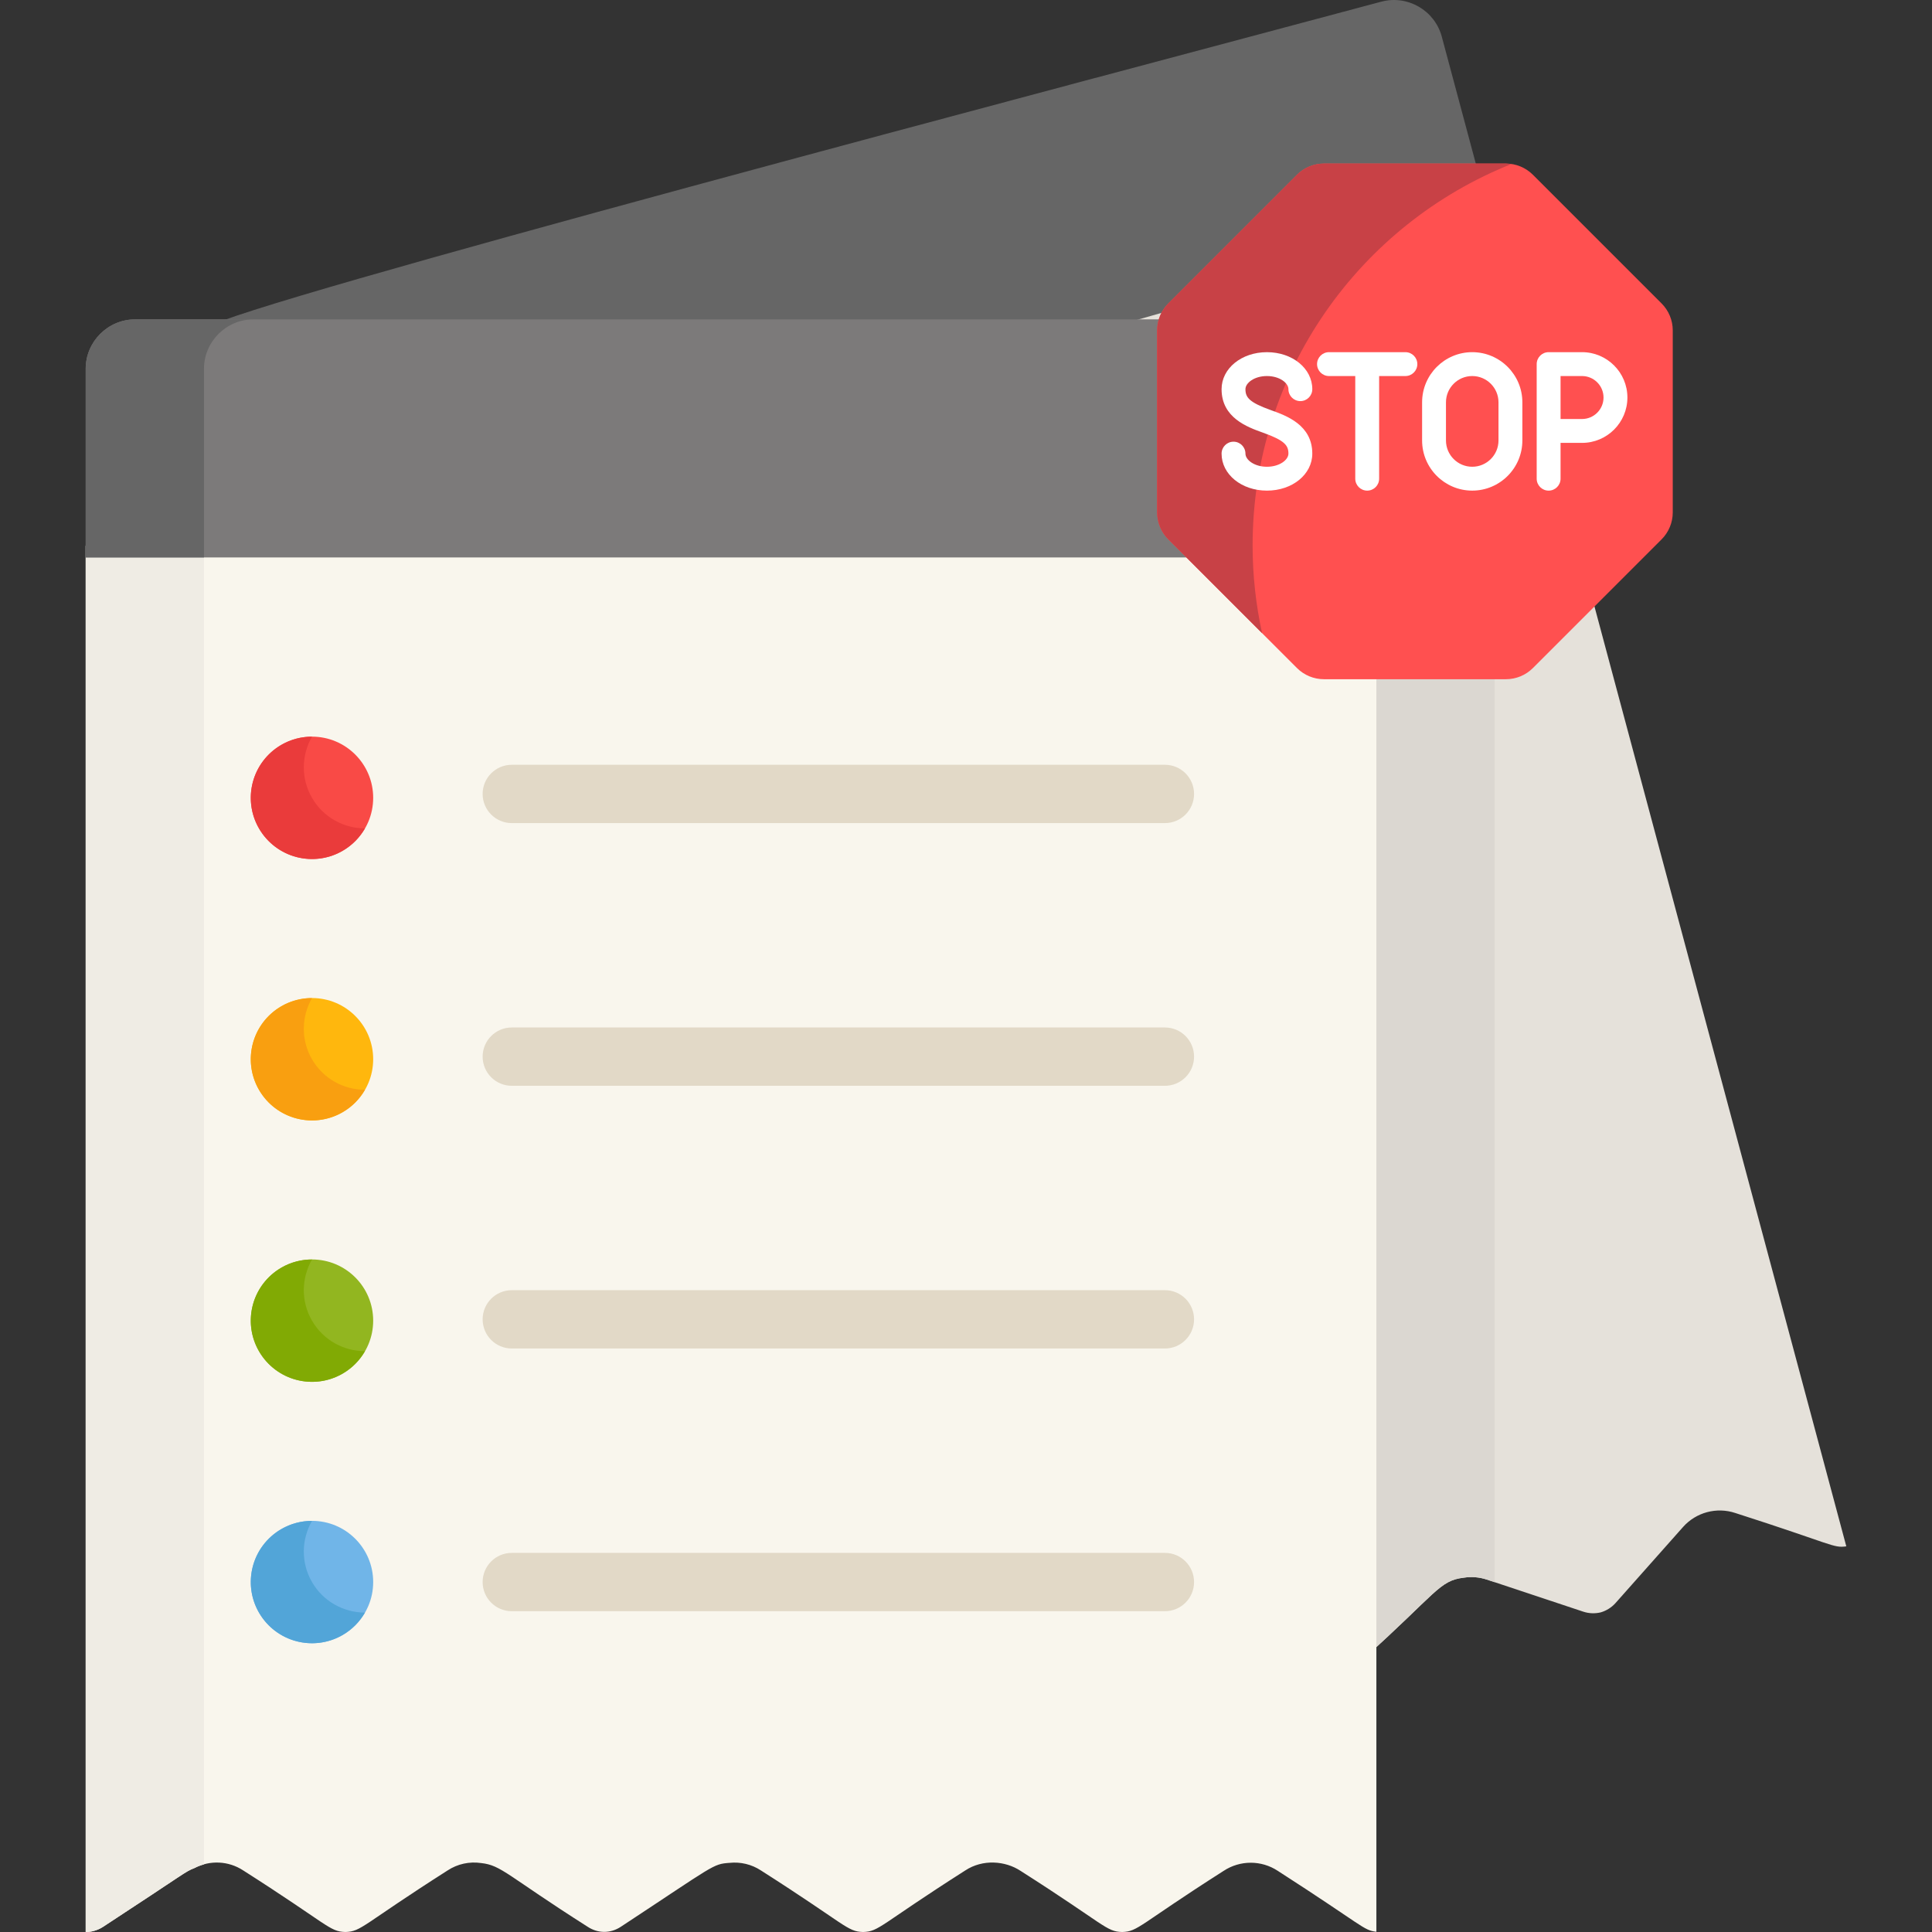 <?xml version="1.0" encoding="iso-8859-1"?>
<!-- Generator: Adobe Illustrator 21.0.0, SVG Export Plug-In . SVG Version: 6.00 Build 0)  -->
<svg version="1.1" id="Capa_1" xmlns="http://www.w3.org/2000/svg" xmlns:xlink="http://www.w3.org/1999/xlink" x="0px" y="0px"
	 viewBox="-49 141 512 512" style="enable-background:new -49 141 512 512;" xml:space="preserve">
<rect x="-49" y="141" width="512" height="512" fill="#333333" stroke="none"/>
<path style="fill:#E5E1DA;" d="M346.027,198.997l-99.428,26.642l52.965,3.091c7.206,0,13.101,5.896,13.101,13.101
	c0,169.424,0,241.6,0,338.465c19.016-17.086,19.752-20.435,26.24-21.192c2.012-0.315,4.107-0.168,6.12,0.502l25.549,8.499
	c1.534,0.51,3.139,0.548,4.646,0.189c1.484-0.442,2.854-1.278,3.925-2.485l17.876-20.135c3.46-3.896,8.908-5.356,13.852-3.712
	c26.036,8.343,25.904,9.335,29.417,8.837C430.957,515.963,397.883,392.526,346.027,198.997z"/>
<path style="fill:#DBD7D1;" d="M334.001,225.64c-31.155,0-59.836,0-87.402,0h-0.001l52.965,3.091
	c7.206,0,13.101,5.896,13.101,13.101c0,169.424,0,241.6,0,338.465c19.016-17.086,19.752-20.435,26.24-21.192
	c2.012-0.315,4.107-0.168,6.12,0.502l2.076,0.69c0-94.767,0-218.58,0-271.563V238.74C347.102,231.535,341.207,225.64,334.001,225.64
	z"/>
<path style="fill:#666666;" d="M245.569,227.7l100.458-28.703l-12.939-48.288c-1.865-6.959-9.085-11.129-16.045-9.263
	C236.07,163.142,13.571,221.694,6.13,227.7C12.663,227.7,239.193,227.7,245.569,227.7z"/>
<path style="fill:#F9F6ED;" d="M-26.292,285.642c0,115.199,0,206.181,0,321.825l0,0c0,6.361,0,37.538,0,45.516
	c1.329,0.064,3.128-0.381,4.624-1.367c22.223-14.519,21.578-14.532,24.203-15.561c4.079-2.14,9.039-1.931,12.94,0.642
	c22.695,14.466,22.79,16.186,27.061,16.304c4.269-0.116,4.368-1.839,27.069-16.305c2.669-1.76,5.835-2.416,8.874-1.97
	c5.438,0.582,6.803,3.253,28.261,16.89c2.7,1.779,6.005,1.833,8.786,0c25.021-16.457,24.318-16.621,28.814-16.939
	c2.871-0.299,5.819,0.364,8.33,2.02c22.686,14.461,22.79,16.186,27.061,16.304c4.27-0.117,4.367-1.839,27.069-16.305
	c4.664-3.075,10.633-2.554,14.656,0.099c22.524,14.351,22.645,16.088,26.918,16.206c4.267-0.118,4.375-1.844,26.914-16.206
	c4.35-2.868,9.991-2.868,14.34,0c22.99,14.797,22.605,15.721,26.128,16.149c0-78.363,0-293.359,0-367.302H-26.292z"/>
<circle style="fill:#F94A46;" cx="33.682" cy="352.434" r="16.216"/>
<path style="fill:#EA3B3B;" d="M33.679,352.433c-2.999-5.195-2.784-11.353,0.007-16.203c-2.759-0.004-5.554,0.681-8.115,2.16
	c-7.756,4.478-10.413,14.395-5.935,22.151c4.478,7.756,14.395,10.413,22.151,5.935c2.561-1.478,4.552-3.557,5.928-5.948
	C42.119,360.52,36.678,357.628,33.679,352.433z"/>
<circle style="fill:#FFB70D;" cx="33.682" cy="421.706" r="16.216"/>
<path style="fill:#F99F10;" d="M33.679,421.708c-2.999-5.195-2.784-11.353,0.007-16.203c-2.759-0.004-5.554,0.681-8.115,2.16
	c-7.756,4.478-10.413,14.395-5.935,22.151c4.478,7.756,14.395,10.413,22.151,5.935c2.561-1.478,4.552-3.557,5.928-5.948
	C42.119,429.796,36.678,426.903,33.679,421.708z"/>
<circle style="fill:#92B620;" cx="33.682" cy="490.987" r="16.216"/>
<path style="fill:#81AA04;" d="M33.679,490.983c-2.999-5.195-2.784-11.353,0.007-16.203c-2.759-0.004-5.554,0.681-8.115,2.16
	c-7.756,4.478-10.413,14.395-5.935,22.151c4.478,7.756,14.395,10.413,22.151,5.935c2.561-1.478,4.552-3.557,5.928-5.948
	C42.119,499.07,36.678,496.178,33.679,490.983z"/>
<circle style="fill:#70B5E8;" cx="33.682" cy="560.258" r="16.216"/>
<path style="fill:#52A5D8;" d="M33.679,560.258c-2.999-5.195-2.784-11.353,0.007-16.203c-2.759-0.004-5.554,0.681-8.115,2.16
	c-7.756,4.478-10.413,14.395-5.935,22.151c4.478,7.756,14.395,10.413,22.151,5.935c2.561-1.478,4.552-3.557,5.928-5.948
	C42.119,568.345,36.678,565.453,33.679,560.258z"/>
<path style="fill:#EFECE4;" d="M5.055,607.467c0-115.644,0-206.626,0-321.825l0,0h-31.347c0,115.199,0,206.181,0,321.825
	c0,6.361,0,37.538,0,45.516c1.329,0.064,3.128-0.381,4.624-1.367c22.223-14.519,21.578-14.532,24.203-15.561
	c0.808-0.424,1.657-0.729,2.519-0.968C5.055,623.838,5.055,611.254,5.055,607.467z"/>
<g>
	<path style="fill:#E2D9C7;" d="M259.711,359.129H86.63c-4.267,0-7.727-3.459-7.727-7.727c0-4.268,3.459-7.727,7.727-7.727h173.081
		c4.267,0,7.727,3.459,7.727,7.727C267.437,355.67,263.978,359.129,259.711,359.129z"/>
	<path style="fill:#E2D9C7;" d="M259.711,567.985H86.63c-4.267,0-7.727-3.459-7.727-7.727s3.459-7.727,7.727-7.727h173.081
		c4.267,0,7.727,3.459,7.727,7.727S263.978,567.985,259.711,567.985z"/>
	<path style="fill:#E2D9C7;" d="M259.711,498.367H86.63c-4.267,0-7.727-3.459-7.727-7.727s3.459-7.727,7.727-7.727h173.081
		c4.267,0,7.727,3.459,7.727,7.727S263.978,498.367,259.711,498.367z"/>
	<path style="fill:#E2D9C7;" d="M259.711,428.748H86.63c-4.267,0-7.727-3.459-7.727-7.727c0-4.268,3.459-7.727,7.727-7.727h173.081
		c4.267,0,7.727,3.459,7.727,7.727C267.438,425.289,263.978,428.748,259.711,428.748z"/>
</g>
<path style="fill:#7C7A7A;" d="M302.655,225.64c-116.463,0-198.539,0-315.845,0c-7.206,0-13.101,5.896-13.101,13.101v49.992h342.047
	V238.74C315.756,231.535,309.861,225.64,302.655,225.64z"/>
<path style="fill:#666666;" d="M5.055,238.74c0-7.204,5.894-13.099,13.098-13.101c-10.19,0-20.616,0-31.344,0
	c-7.206,0-13.101,5.896-13.101,13.101v49.992H5.055V238.74z"/>
<path style="fill:#FF5050;" d="M350.082,184.35h-48.216c-2.685,0-5.259,1.066-7.157,2.965l-34.094,34.094
	c-1.899,1.898-2.965,4.473-2.965,7.158v48.217c0,2.685,1.066,5.259,2.965,7.157l34.094,34.094c1.898,1.898,4.473,2.965,7.157,2.965
	h48.217c2.685,0,5.259-1.066,7.157-2.965l34.094-34.094c1.898-1.898,2.965-4.473,2.965-7.157v-48.217
	c0-2.685-1.066-5.259-2.965-7.157l-34.094-34.094C355.341,185.416,352.767,184.35,350.082,184.35z"/>
<path style="fill:#C84146;" d="M282.954,285.572c0-45.862,28.387-85.069,68.538-101.082c-0.467-0.066-0.933-0.139-1.41-0.139
	h-48.216c-2.685,0-5.259,1.066-7.157,2.965l-34.094,34.094c-1.898,1.898-2.965,4.473-2.965,7.158v48.217
	c0,2.685,1.067,5.259,2.965,7.157l24.849,24.849C283.835,301.305,282.954,293.543,282.954,285.572z"/>
<g>
	<path style="fill:#FFFFFF;" d="M323.443,234.328h-20.244c-1.747,0-3.163,1.416-3.163,3.163c0,1.747,1.416,3.163,3.163,3.163h6.959
		v27.203c0,1.747,1.416,3.163,3.163,3.163c1.747,0,3.163-1.416,3.163-3.163v-27.203h6.959c1.747,0,3.163-1.416,3.163-3.163
		C326.606,235.745,325.19,234.328,323.443,234.328z"/>
	<path style="fill:#FFFFFF;" d="M341.157,234.328c-7.325,0-13.285,5.959-13.285,13.285v10.122c0,7.326,5.961,13.285,13.285,13.285
		c7.325,0,13.285-5.959,13.285-13.285v-10.122C354.442,240.288,348.482,234.328,341.157,234.328z M348.116,257.736
		c0,3.838-3.121,6.959-6.959,6.959c-3.838,0-6.959-3.121-6.959-6.959v-10.122c0-3.838,3.121-6.959,6.959-6.959
		c3.838,0,6.959,3.121,6.959,6.959V257.736z"/>
	<path style="fill:#FFFFFF;" d="M370.258,234.328h-8.857c-1.747,0-3.163,1.416-3.163,3.163v30.367c0,1.747,1.416,3.163,3.163,3.163
		c1.747,0,3.163-1.416,3.163-3.163v-9.49h5.694c6.628,0,12.02-5.392,12.02-12.02S376.886,234.328,370.258,234.328z M370.258,252.042
		h-5.694v-11.387h5.694c3.138,0,5.694,2.554,5.694,5.694C375.952,249.488,373.397,252.042,370.258,252.042z"/>
	<path style="fill:#FFFFFF;" d="M286.75,240.655c3.356,0,5.694,1.834,5.694,3.48c0,1.747,1.416,3.163,3.163,3.163
		c1.747,0,3.163-1.416,3.163-3.163c0-5.499-5.281-9.806-12.02-9.806s-12.02,4.307-12.02,9.806c0,7.605,6.858,10.055,10.955,11.52
		c5.783,2.065,6.759,3.384,6.759,5.561c0,1.646-2.338,3.48-5.694,3.48c-3.356,0-5.694-1.834-5.694-3.48
		c0-1.747-1.416-3.163-3.163-3.163s-3.163,1.416-3.163,3.163c0,5.499,5.281,9.806,12.02,9.806s12.02-4.307,12.02-9.806
		c0-7.605-6.858-10.055-10.955-11.52c-5.783-2.065-6.759-3.384-6.759-5.562C281.057,242.488,283.394,240.655,286.75,240.655z"/>
</g>
</svg>
